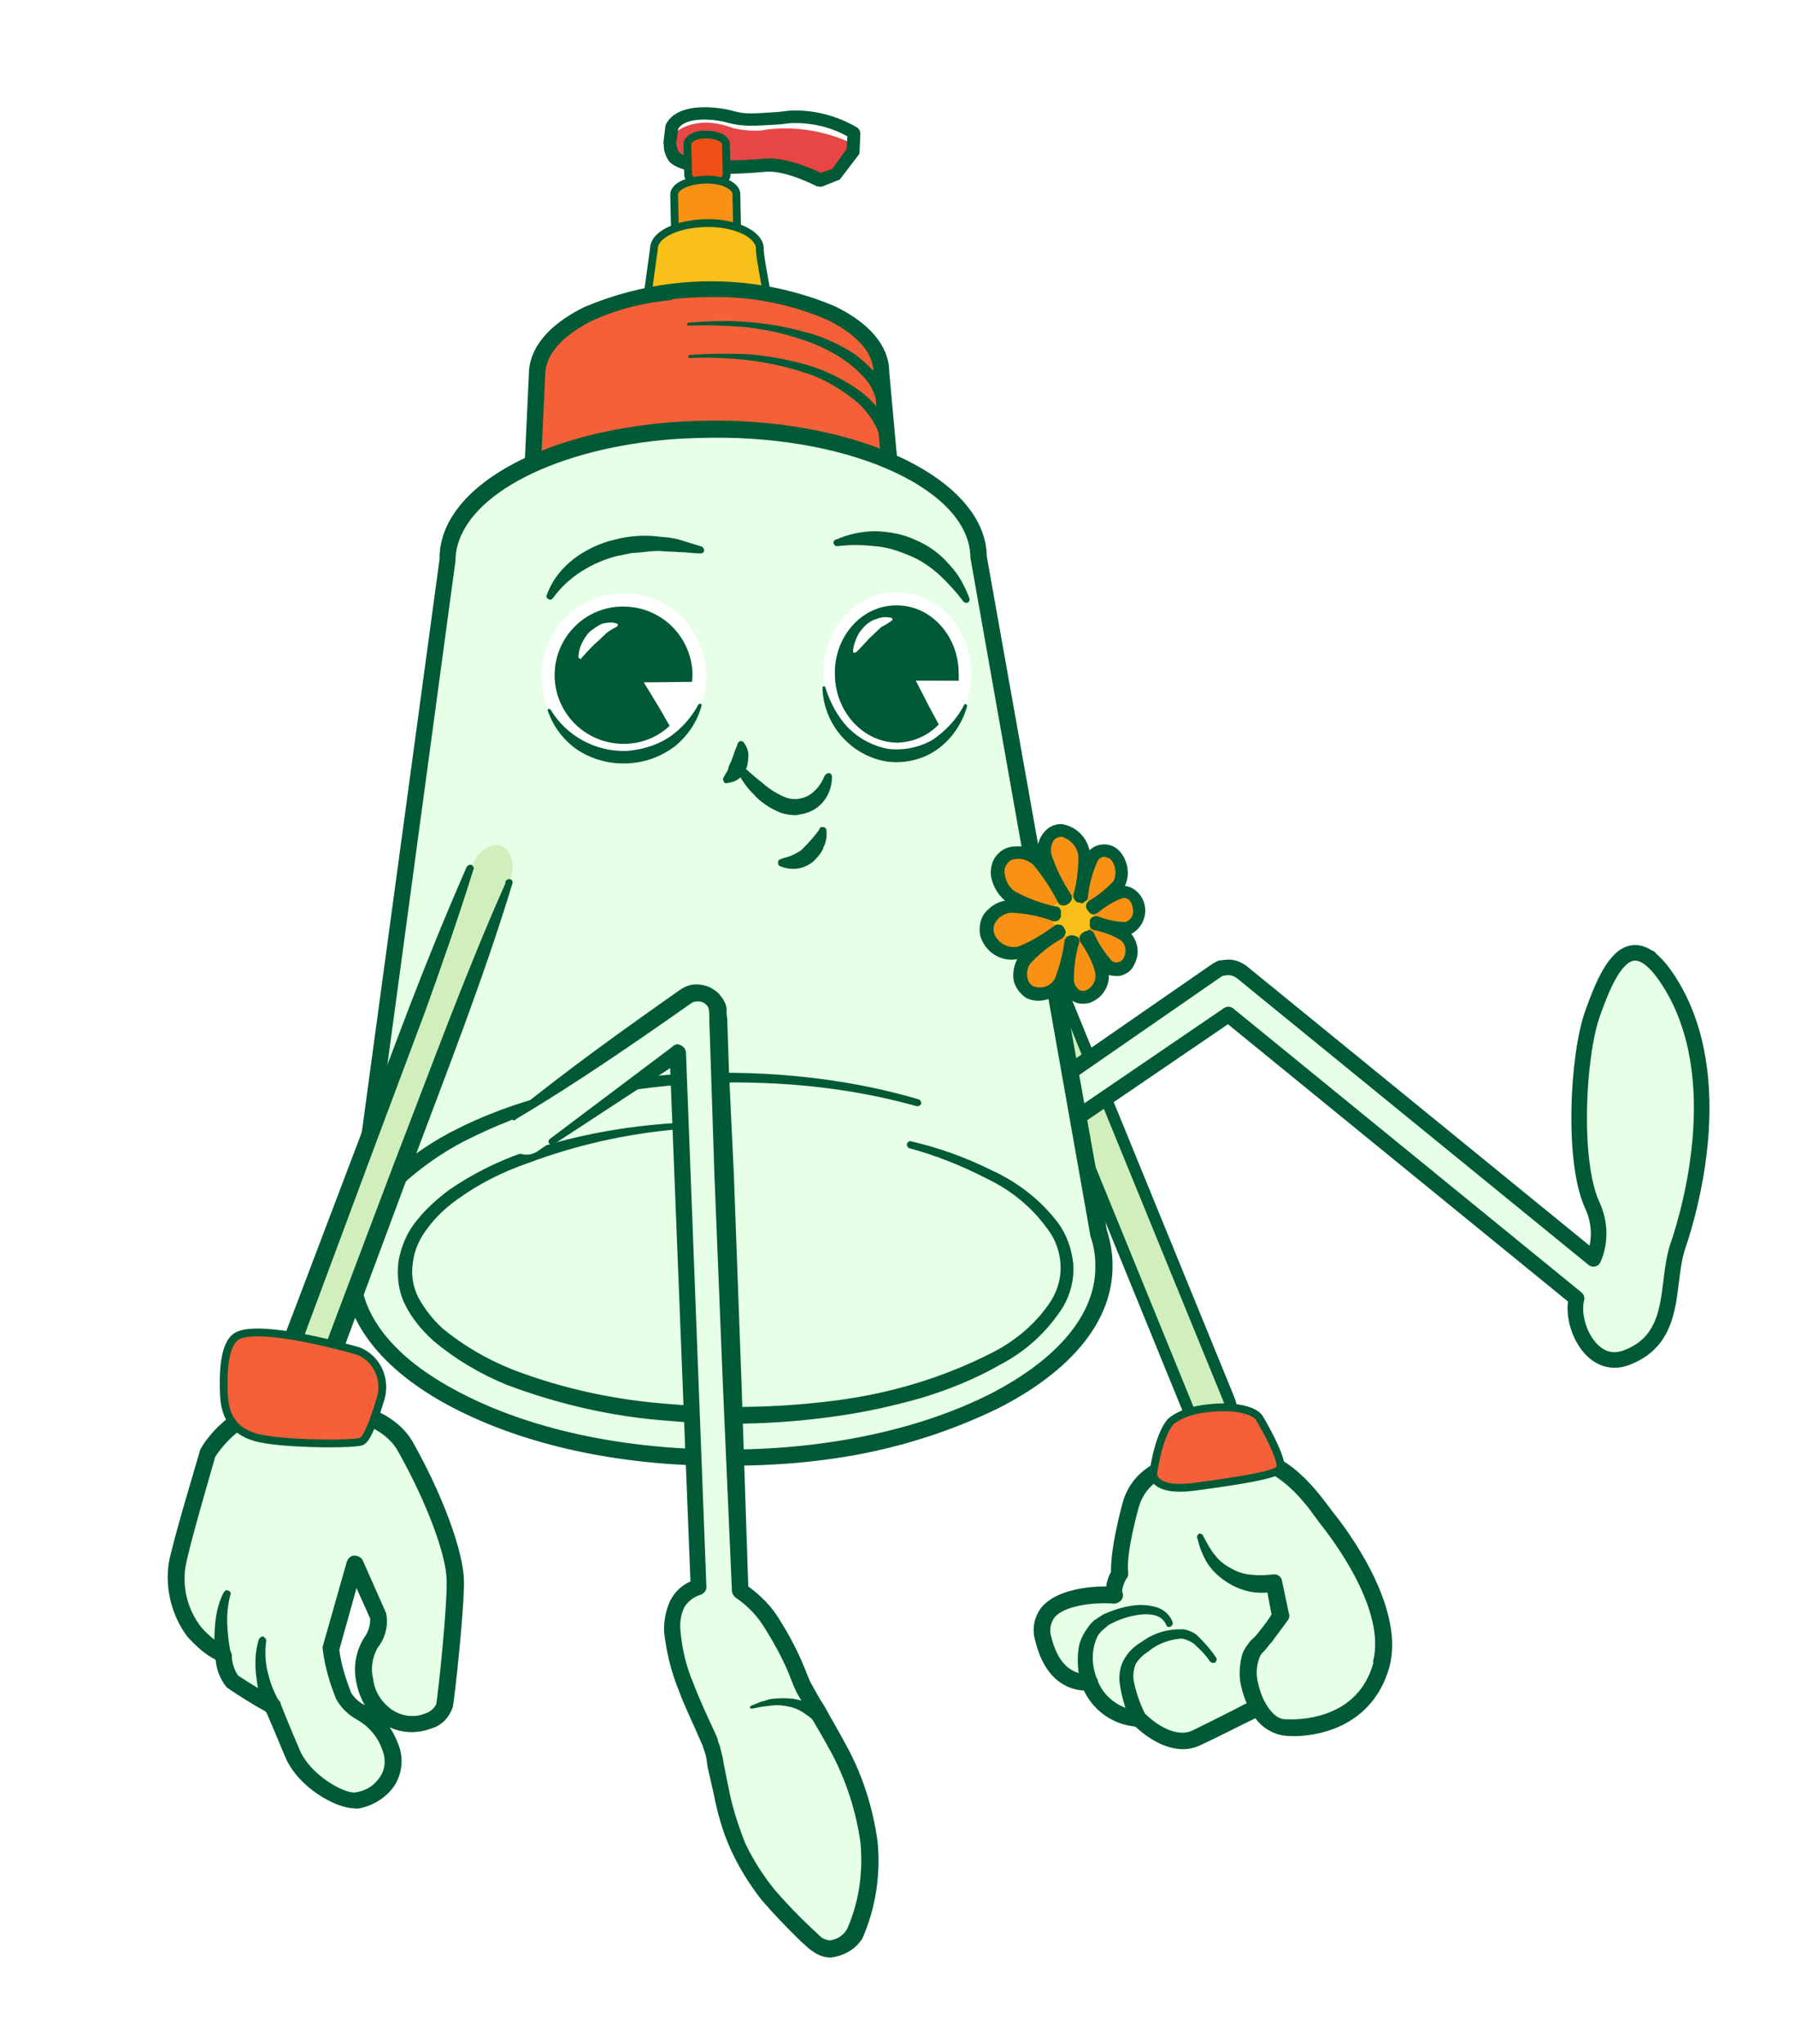 <svg width="461" height="525" viewBox="0 0 461 525" fill="none" xmlns="http://www.w3.org/2000/svg">
<g filter="url(#filter0_f_14_484)">
<path fill-rule="evenodd" clip-rule="evenodd" d="M90.489 409.972L85.674 427.216C86.141 431.144 87.155 434.83 88.72 438.437C89.676 440.029 90.951 441.202 92.579 441.966C93.386 442.428 94.232 443.094 94.868 443.591C92.89 441.355 91.588 438.483 91.019 435.316C90.219 431.809 90.912 427.937 92.81 424.671C93.299 424.056 93.775 423.234 94.089 422.626C94.066 422.436 94.066 422.436 94.044 422.249C94.5 421.255 94.539 420.102 94.597 418.965L90.489 409.972ZM177.395 30.942C181.07 30.509 185.042 31.204 187.079 31.793C190.799 32.677 191.746 32.565 199.112 32.08L201.747 31.77C207.78 31.25 214.06 32.789 219.229 36.162C219.635 36.497 219.893 37.04 219.958 37.59L219.94 42.148C219.795 42.547 219.817 42.736 219.484 43.157L215.025 48.987C214.874 49.196 214.518 49.429 214.16 49.662L210.136 51.076L209.758 51.12C209.379 51.165 209.169 50.998 208.783 50.853C208.783 50.853 201.059 46.84 195.782 47.271C192.769 47.626 189.937 47.768 187.257 47.701L187.324 48.267C187.369 48.644 187.392 48.832 187.245 49.216C187.67 49.548 188.281 49.858 188.728 50.379C189.368 51.053 189.88 52.139 190.013 53.254L190.124 60.648L190.924 60.921C193.716 61.93 195.524 64.361 195.67 67.195C196.07 70.557 196.682 74.101 197.46 77.418C202.891 78.292 208.239 79.94 213.092 82.411C222.172 86.646 227.084 92.71 227.059 98.973L227.84 107.021L228.897 120.755C242.95 126.873 251.85 136.068 251.931 146.301L265.287 220.2C265.299 218.686 265.864 217.107 266.865 215.841C267.86 214.785 269.166 214.2 270.46 214.048C270.712 214.018 270.967 214.003 271.207 214.007C274.901 214.528 277.875 217.205 278.486 220.734C279.377 219.88 280.47 219.385 281.606 219.251C283.341 219.046 285.144 219.679 286.343 221.146C288.546 223.53 288.947 226.907 287.553 229.717C288.734 229.96 289.709 230.227 290.367 230.915C294.165 234.067 293.522 239.83 289.399 242.02C291.187 244.278 291.564 247.451 290.165 250.084C289.389 251.498 287.964 252.432 286.488 252.796C286.209 252.877 285.943 252.924 285.69 252.954C284.901 253.046 284.167 252.926 283.422 252.583C283.59 255.607 281.833 258.458 278.931 259.755C278.591 259.987 278.212 260.032 277.644 260.099C276.524 260.231 275.343 259.986 274.512 259.32L274.302 259.17C276.211 264.058 278.288 268.751 280.19 273.449C282.988 271.414 285.802 269.38 288.601 267.346C295.956 261.923 303.166 256.901 310.544 251.667C311.067 251.224 311.971 250.75 312.69 250.476C313.062 250.368 313.438 250.307 313.817 250.262C316.089 249.994 318.491 250.684 320.17 252.43L319.958 252.263C349.251 275.942 378.373 299.813 407.71 323.869C408.452 320.547 408.219 316.975 406.7 313.745C404.84 309.409 403.885 304.598 403.496 299.707C402.763 290.315 403.15 280.775 404.53 271.518C404.998 268.993 405.472 266.66 406.364 264.469C407.005 261.923 407.919 259.921 408.795 257.731C409.686 255.538 410.752 253.326 412.028 251.281C412.843 250.054 413.684 249.189 414.732 248.317C415.74 247.242 417.188 246.5 418.876 246.301C420.397 246.312 421.774 246.724 423.212 247.51L423.424 247.677C423.618 247.829 424.019 247.972 424.253 248.328C424.888 248.825 425.546 249.514 426.163 249.998C427.733 251.9 429.31 253.992 430.523 256.128C432.723 260.232 434.587 264.744 435.923 269.525C437.965 278.762 438.721 288.358 437.569 297.781C436.59 307.183 434.432 316.357 431.488 325.241C430.289 329.556 430.086 334.311 429.121 338.98C428.653 341.505 427.8 343.884 426.735 346.096C425.291 348.353 423.62 350.444 421.322 351.846C420.253 352.545 419.178 353.054 417.896 353.572C416.631 354.103 415.344 354.446 413.845 354.623C410.976 354.579 408.33 353.186 406.352 350.948C404.609 349.067 403.375 346.761 402.707 344.369C401.888 342.187 401.81 339.92 402.095 337.608L314.557 266.184C304.677 272.843 295.002 279.478 285.101 285.965C286.988 290.665 289.087 295.546 290.99 300.244L305.748 336.259L313.224 354.334L315.09 358.861L315.925 361.041C316.202 361.757 316.67 362.466 316.971 363.386L316.992 363.56C319.656 363.629 322.279 364.832 324.045 366.903C328.582 374.525 329.579 378.198 329.614 380.106C333.807 383.211 337.271 386.786 340.061 391.012L340.996 392.417C344.104 396.224 359.418 416.036 355.519 431.293C352.673 442.619 343.562 447.675 334.537 448.738C332.659 448.959 330.759 448.991 328.839 448.852C325.947 448.619 323.084 446.87 321.613 444.191C318.917 445.464 312.816 448.651 307.239 451.396C306.165 451.92 305.081 452.222 304.008 452.349C298.028 453.053 292.309 448.28 290.682 446.703C285.068 446.041 280.066 442.457 277.754 437.409C274.878 437.174 268.056 435.908 265.222 424.851C264.512 422.099 265.085 418.99 266.908 416.688C269.527 413.545 274.405 412.317 278.507 411.834C280.432 411.608 282.168 411.546 283.446 411.524C283.667 410.158 284.081 408.788 284.879 407.564C284.655 405.679 284.858 400.923 287.769 390.147C288.657 386.442 290.768 383.343 293.756 381.286C294.057 378.972 295.28 371.628 298.255 367.854C299.304 366.981 300.524 366.072 301.978 365.519L301.444 364.259L299.578 359.732L292.292 341.634L282.078 316.667L282.644 319.817C283.735 322.539 284.302 325.691 284.28 328.736C284.381 342.376 274.076 355.153 255.219 364.766C240.774 371.788 225.134 376.29 209.15 378.172C208.599 378.237 208.047 378.302 207.491 378.351C201.669 379.037 195.828 379.549 189.726 379.504L190.673 411.441C193.983 413.712 196.828 416.786 198.939 420.136C201.26 423.656 203.225 427.406 204.851 431.387C205.641 433.19 206.248 435.206 207.208 436.812C208.164 438.404 209.15 440.374 210.129 442.156C210.83 443.204 211.539 444.458 212.262 445.696L212.285 445.885C213.672 447.998 214.906 450.306 216.164 452.818C220.074 460.132 222.551 468.186 223.741 476.584C224.742 485.004 223.463 493.503 220.005 501.3L219.877 501.699C218.245 503.978 215.552 505.426 212.538 505.781C211.017 505.768 209.431 505.206 208.159 504.21C207.563 503.896 207.119 503.391 206.696 503.059L205.209 501.722C201.751 498.338 198.307 494.935 195.183 491.13C192.06 487.34 189.286 483.112 187.192 478.42C185.328 473.908 183.992 469.128 183.05 464.3L181.45 457.288C181.317 456.173 180.97 454.876 180.838 453.761C180.582 453.218 180.515 452.652 180.282 452.314C180.215 451.748 179.96 451.204 179.702 450.661C177.86 446.338 175.617 441.855 173.924 437.308C172.037 432.608 170.701 427.827 170.292 422.763C170.169 420.117 170.616 417.404 171.657 415.003C172.913 412.769 174.803 411.034 176.992 410.217L175.626 379.46C153.603 378.453 133.201 373.448 117.221 365.662C103.629 358.724 94.441 350.328 90.286 340.958L87.878 347.883L91.6 348.768L92.001 348.911C97.419 351.3 100.22 357.229 98.418 362.937C98.068 364.7 97.655 366.071 97.219 367.253C100.289 368.978 103.051 371.503 104.756 374.522C112.5 388.407 117.589 402.415 117.675 409.605C117.778 416.809 115.421 438.702 114.868 441.984C113.998 444.365 112.131 446.29 109.768 447.142C108.731 447.567 107.658 447.836 106.569 447.964C103.446 448.332 100.216 447.533 97.585 445.741L96.989 445.429C98.71 447.121 99.923 449.257 100.764 451.611C102.323 455.044 101.843 459.081 99.73 462.166C97.611 465.075 94.419 467.156 90.854 467.576L89.922 467.686C85.177 467.863 75.752 462.346 72.564 454.757C70.184 449.143 68.297 444.444 67.553 443.017C64.098 441.147 60.794 439.066 57.676 436.773C55.916 434.893 54.864 432.374 54.743 429.728C52.096 428.335 49.551 426.166 47.551 423.741C43.508 418.53 41.929 411.708 42.862 405.146C43.76 399.912 50.419 377.32 50.687 376.349C50.838 376.14 50.838 376.14 50.815 375.951C52.593 373.273 54.605 370.949 56.851 368.98C55.632 366.655 54.94 364.076 54.82 361.445C54.471 352.185 55.917 346.711 59.517 344.964C60.35 344.578 61.424 344.308 62.686 344.16C65.589 343.818 69.474 344.062 73.384 344.653L77.017 335.114L90.797 298.797L92.565 294.414L112.432 147.358C112.352 137.125 120.611 127.996 134.32 121.651L135.345 99.707C135.332 93.273 140.145 87.195 149.156 82.916C153.832 80.661 158.778 78.931 163.799 77.974L165.234 67.562C165.301 64.894 167.313 62.57 170.746 61.035L170.637 53.641C170.603 51.749 171.947 50.269 174.304 49.227C174.282 49.038 174.259 48.85 174.237 48.661L174.188 46.771C173.003 46.353 171.966 45.711 171.092 44.683C170.011 43.663 169.448 42.025 169.444 40.512C169.399 40.135 169.522 39.547 169.665 39.148L169.834 35.719C170.002 35.508 169.979 35.32 170.145 35.109C171.477 32.452 174.334 31.303 177.395 30.942Z" fill="white" stroke="white" stroke-width="12" stroke-miterlimit="10" stroke-linejoin="round"/>
</g>
<path fill-rule="evenodd" clip-rule="evenodd" d="M90.489 406.235L85.674 423.479C86.141 427.407 87.155 431.093 88.72 434.7C89.676 436.292 90.951 437.465 92.579 438.229C93.386 438.691 94.232 439.357 94.868 439.854C92.89 437.618 91.588 434.746 91.019 431.579C90.219 428.072 90.912 424.2 92.81 420.934C93.299 420.319 93.775 419.497 94.089 418.889C94.066 418.699 94.066 418.699 94.044 418.512C94.5 417.517 94.539 416.365 94.597 415.228L90.489 406.235ZM177.395 27.205C181.07 26.772 185.042 27.467 187.079 28.056C190.799 28.94 191.746 28.828 199.112 28.343L201.747 28.033C207.78 27.513 214.06 29.052 219.229 32.425C219.635 32.76 219.893 33.303 219.958 33.853L219.94 38.411C219.795 38.81 219.817 38.998 219.484 39.42L215.025 45.25C214.874 45.459 214.518 45.692 214.16 45.925L210.136 47.339L209.758 47.383C209.379 47.428 209.169 47.261 208.783 47.116C208.783 47.116 201.059 43.103 195.782 43.533C192.769 43.888 189.937 44.031 187.257 43.964L187.324 44.53C187.369 44.907 187.392 45.095 187.245 45.479C187.67 45.811 188.281 46.121 188.728 46.642C189.368 47.316 189.88 48.402 190.013 49.517L190.124 56.911L190.924 57.184C193.716 58.193 195.524 60.624 195.67 63.458C196.07 66.82 196.682 70.364 197.46 73.681C202.891 74.555 208.239 76.203 213.092 78.674C222.172 82.909 227.084 88.973 227.059 95.236L227.84 103.284L228.897 117.018C242.95 123.136 251.85 132.331 251.931 142.564L265.287 216.463C265.299 214.949 265.864 213.37 266.865 212.104C267.86 211.048 269.166 210.463 270.46 210.311C270.712 210.281 270.967 210.266 271.207 210.27C274.901 210.791 277.875 213.468 278.486 216.997C279.377 216.143 280.47 215.648 281.606 215.514C283.341 215.309 285.144 215.942 286.343 217.409C288.546 219.793 288.947 223.17 287.553 225.98C288.734 226.223 289.709 226.49 290.367 227.178C294.165 230.33 293.522 236.093 289.399 238.283C291.187 240.541 291.564 243.714 290.165 246.347C289.389 247.761 287.964 248.695 286.488 249.059C286.209 249.14 285.943 249.187 285.69 249.216C284.902 249.309 284.167 249.189 283.422 248.846C283.59 251.87 281.833 254.721 278.931 256.018C278.591 256.25 278.212 256.295 277.644 256.362C276.524 256.493 275.343 256.249 274.512 255.583L274.302 255.432C276.211 260.321 278.288 265.014 280.19 269.711C282.988 267.677 285.802 265.643 288.601 263.609C295.956 258.186 303.166 253.164 310.544 247.93C311.067 247.487 311.971 247.013 312.69 246.738C313.062 246.631 313.438 246.57 313.817 246.525C316.089 246.257 318.491 246.947 320.17 248.693L319.958 248.526C349.251 272.205 378.373 296.076 407.71 320.132C408.452 316.81 408.219 313.238 406.7 310.008C404.84 305.672 403.885 300.861 403.496 295.97C402.763 286.578 403.15 277.038 404.53 267.781C404.998 265.256 405.472 262.923 406.364 260.732C407.005 258.186 407.919 256.183 408.795 253.994C409.686 251.8 410.752 249.589 412.028 247.544C412.843 246.317 413.684 245.452 414.732 244.58C415.74 243.505 417.188 242.763 418.876 242.564C420.397 242.575 421.774 242.987 423.212 243.773L423.424 243.94C423.618 244.092 424.019 244.235 424.253 244.591C424.888 245.088 425.546 245.777 426.163 246.261C427.733 248.162 429.31 250.255 430.523 252.391C432.723 256.495 434.587 261.007 435.923 265.788C437.965 275.025 438.721 284.621 437.569 294.044C436.59 303.446 434.432 312.62 431.488 321.504C430.289 325.819 430.086 330.574 429.121 335.243C428.653 337.768 427.8 340.147 426.735 342.359C425.291 344.616 423.62 346.707 421.322 348.108C420.254 348.808 419.178 349.317 417.896 349.835C416.631 350.366 415.344 350.709 413.845 350.886C410.976 350.842 408.33 349.449 406.352 347.211C404.609 345.33 403.375 343.024 402.707 340.632C401.888 338.45 401.81 336.183 402.095 333.871L314.557 262.447C304.677 269.106 295.002 275.741 285.101 282.228C286.988 286.928 289.087 291.809 290.99 296.507L305.748 332.522L313.224 350.597L315.09 355.124L315.925 357.304C316.202 358.02 316.67 358.729 316.971 359.649L316.992 359.823C319.656 359.892 322.279 361.095 324.045 363.166C328.582 370.787 329.579 374.461 329.614 376.369C333.807 379.474 337.271 383.049 340.061 387.275L340.996 388.68C344.104 392.487 359.418 412.299 355.519 427.556C352.673 438.882 343.562 443.938 334.537 445.001C332.659 445.222 330.759 445.254 328.839 445.115C325.947 444.882 323.084 443.133 321.613 440.454C318.917 441.727 312.816 444.914 307.239 447.659C306.165 448.183 305.081 448.485 304.008 448.611C298.028 449.316 292.309 444.543 290.682 442.966C285.068 442.304 280.066 438.72 277.754 433.672C274.878 433.437 268.056 432.17 265.222 421.114C264.512 418.362 265.085 415.253 266.908 412.951C269.527 409.808 274.405 408.58 278.507 408.097C280.432 407.87 282.168 407.809 283.446 407.786C283.667 406.421 284.081 405.051 284.879 403.827C284.655 401.941 284.858 397.186 287.769 386.41C288.657 382.705 290.768 379.606 293.756 377.549C294.057 375.235 295.28 367.891 298.255 364.116C299.304 363.244 300.524 362.335 301.978 361.782L301.444 360.522L299.578 355.995L292.292 337.897L282.078 312.93L282.644 316.08C283.735 318.802 284.302 321.954 284.28 324.999C284.381 338.639 274.076 351.416 255.219 361.029C240.774 368.051 225.134 372.553 209.15 374.435C208.599 374.5 208.047 374.565 207.492 374.614C201.669 375.299 195.828 375.812 189.726 375.767L190.673 407.704C193.983 409.974 196.828 413.049 198.939 416.399C201.26 419.919 203.225 423.668 204.851 427.65C205.641 429.453 206.248 431.469 207.208 433.075C208.164 434.667 209.15 436.637 210.129 438.419C210.83 439.467 211.539 440.721 212.262 441.958L212.285 442.148C213.672 444.261 214.906 446.569 216.164 449.081C220.074 456.395 222.551 464.449 223.741 472.847C224.742 481.267 223.463 489.765 220.005 497.563L219.877 497.962C218.245 500.241 215.552 501.689 212.538 502.043C211.017 502.031 209.431 501.469 208.159 500.473C207.563 500.159 207.119 499.654 206.696 499.322L205.209 497.985C201.751 494.601 198.307 491.198 195.183 487.393C192.06 483.603 189.286 479.375 187.192 474.683C185.328 470.171 183.992 465.391 183.05 460.563L181.45 453.551C181.317 452.436 180.97 451.139 180.838 450.024C180.582 449.48 180.515 448.915 180.282 448.577C180.215 448.011 179.96 447.467 179.702 446.924C177.86 442.601 175.617 438.118 173.924 433.571C172.037 428.871 170.701 424.09 170.292 419.026C170.169 416.38 170.616 413.667 171.657 411.266C172.913 409.032 174.803 407.296 176.992 406.48L175.626 375.723C153.603 374.716 133.201 369.711 117.221 361.924C103.629 354.987 94.441 346.591 90.286 337.221L87.878 344.146L91.6 345.031L92.001 345.173C97.419 347.563 100.22 353.492 98.418 359.2C98.068 360.963 97.655 362.334 97.219 363.516C100.289 365.241 103.052 367.766 104.756 370.785C112.5 384.67 117.589 398.678 117.675 405.868C117.778 413.071 115.421 434.965 114.868 438.247C113.998 440.628 112.131 442.553 109.768 443.405C108.732 443.83 107.658 444.099 106.57 444.227C103.446 444.595 100.216 443.796 97.586 442.004L96.989 441.692C98.71 443.384 99.923 445.52 100.764 447.874C102.323 451.307 101.843 455.344 99.73 458.429C97.611 461.338 94.419 463.419 90.854 463.839L89.922 463.949C85.177 464.125 75.752 458.609 72.564 451.02C70.184 445.406 68.297 440.706 67.553 439.279C64.098 437.41 60.794 435.329 57.676 433.036C55.916 431.156 54.864 428.637 54.743 425.991C52.096 424.598 49.551 422.429 47.551 420.004C43.508 414.793 41.93 407.97 42.862 401.409C43.76 396.175 50.419 373.583 50.687 372.612C50.838 372.403 50.838 372.403 50.815 372.213C52.593 369.536 54.605 367.212 56.851 365.243C55.632 362.918 54.94 360.339 54.82 357.708C54.471 348.447 55.917 342.973 59.517 341.227C60.35 340.841 61.424 340.571 62.686 340.423C65.589 340.081 69.474 340.325 73.384 340.916L77.017 331.377L90.797 295.06L92.565 290.677L112.432 143.621C112.352 133.387 120.611 124.259 134.32 117.914L135.345 95.97C135.332 89.536 140.145 83.458 149.156 79.179C153.832 76.924 158.778 75.194 163.799 74.237L165.234 63.825C165.301 61.157 167.313 58.833 170.746 57.298L170.637 49.904C170.603 48.012 171.947 46.532 174.304 45.489C174.282 45.301 174.259 45.112 174.237 44.924L174.188 43.034C173.003 42.616 171.966 41.974 171.092 40.946C170.011 39.926 169.448 38.288 169.444 36.775C169.399 36.398 169.522 35.81 169.665 35.411L169.834 31.982C170.002 31.771 169.979 31.583 170.145 31.372C171.477 28.714 174.334 27.566 177.395 27.205Z" fill="white" stroke="white" stroke-width="12" stroke-miterlimit="10" stroke-linejoin="round"/>
<path fill-rule="evenodd" clip-rule="evenodd" d="M423.692 244.11C424.292 244.039 424.925 244.251 425.23 244.805C425.699 245.514 425.644 246.667 424.929 247.118L424.589 247.349C424.232 247.582 423.898 248.004 423.565 248.425C423.079 249.056 422.766 249.65 422.455 250.261C421.663 251.676 421.078 253.083 420.665 254.454C419.667 257.231 419.074 260.327 418.667 263.227C418.052 269.368 418.044 275.629 418.588 281.826C419.295 294.247 420.762 306.595 422.251 319.131C422.295 319.508 422.128 319.719 421.982 320.102C420.528 323.889 418.693 327.705 417.449 331.643C416.015 335.603 415.361 339.662 415.472 343.823C415.516 344.2 415.349 344.411 415.16 344.433C414.971 344.455 414.759 344.289 414.547 344.123C413.635 339.674 413.692 335.303 414.891 330.988C415.217 328.879 415.73 326.732 416.416 324.565C417.089 322.685 417.937 320.801 418.799 318.9C417.357 306.756 415.91 294.438 415.173 282.036C414.607 275.652 414.608 269.2 415.185 262.872C415.588 259.798 416.329 256.477 417.323 253.525C417.885 251.929 418.465 250.348 419.241 248.934C419.53 248.136 420.011 247.33 420.512 246.698C421.164 245.857 421.833 245.029 422.719 244.543C422.977 244.289 423.329 244.152 423.692 244.11Z" fill="#335A3A"/>
<path fill-rule="evenodd" clip-rule="evenodd" d="M179.631 31.605C180.262 31.531 180.912 31.486 181.6 31.485C183.901 31.596 186.231 32.087 188.431 32.959C190.989 33.486 193.499 33.732 196.086 33.428C196.465 33.383 196.842 33.323 197.233 33.245C204.365 32.405 211.757 33.622 218.402 36.631L219.237 38.81L214.59 44.678L210.588 46.28C210.588 46.28 202.456 41.933 196.801 42.407C190.934 42.716 176.42 44.042 173.084 40.07C172.422 39.208 172.098 38.099 172.155 36.962C172.11 36.584 172.088 36.396 172.232 35.997C172.791 33.828 175.781 32.059 179.631 31.605Z" fill="#E74645"/>
<path fill-rule="evenodd" clip-rule="evenodd" d="M178.865 30.819C176.782 31.064 174.974 31.739 174.163 33.125L173.776 36.197C173.798 36.385 173.798 36.385 173.631 36.596C173.631 36.596 173.653 36.785 173.676 36.973C173.765 37.727 174.042 38.443 174.299 38.986C175.173 40.015 179.24 42.196 196.6 40.726C201.688 40.318 208.522 43.305 210.744 44.366L213.691 43.445L217.444 38.272L217.633 35.017C213.145 32.518 208.07 31.411 202.944 31.632L200.309 31.942C192.943 32.427 190.854 32.482 187.133 31.598C185.073 30.964 181.705 30.485 178.865 30.819ZM178.523 27.673C182.278 27.231 186.266 27.941 188.086 28.443C191.446 29.386 192.755 29.232 200.12 28.731L202.755 28.421C208.811 28.09 214.9 29.651 220.236 32.815C220.659 33.147 220.9 33.692 220.965 34.242L220.757 38.822C220.802 39.199 220.657 39.599 220.49 39.809L215.88 45.848C215.713 46.059 215.546 46.269 215.167 46.314L211.166 47.916L210.787 47.96C210.408 48.005 210.212 47.837 209.834 47.882C209.834 47.882 201.898 43.702 196.81 44.11C182.864 45.369 174.753 44.429 171.93 41.543C171.016 40.313 170.476 38.863 170.473 37.35C170.405 36.785 170.338 36.219 170.485 35.836L170.863 32.557C170.841 32.369 171.008 32.158 170.987 31.985C172.387 29.224 175.367 28.045 178.523 27.673Z" fill="#005A35"/>
<path fill-rule="evenodd" clip-rule="evenodd" d="M180.162 34.602C180.541 34.557 180.955 34.54 181.388 34.553C184.255 34.582 186.463 35.66 186.445 36.984L186.62 44.928C186.595 46.062 185.039 47.105 182.94 47.352C182.562 47.397 182.179 47.41 181.761 47.396C178.908 47.349 176.875 46.266 176.721 44.962L176.552 37.209L176.529 37.02C176.57 35.885 177.984 34.858 180.162 34.602Z" fill="#F05016" stroke="#005A35" stroke-width="2" stroke-miterlimit="10" stroke-linejoin="round"/>
<path fill-rule="evenodd" clip-rule="evenodd" d="M60.004 367.841C61.446 368.802 62.883 369.589 64.472 370.167C64.472 370.167 64.17 370.186 63.649 370.247C61.598 370.489 56.277 371.354 54.446 373.991C55.868 371.546 57.713 369.433 60.004 367.841Z" fill="#335A3A"/>
<path fill-rule="evenodd" clip-rule="evenodd" d="M315.905 374.101C329.616 372.487 338.317 387.01 340.539 389.823C343.194 392.919 358.485 412.544 354.881 427.193C351.848 438.972 342.468 442.704 334.91 443.594C333.064 443.811 331.325 443.856 329.816 443.811C326.879 443.201 324.356 441.22 323.093 438.533C323.093 438.533 314.634 442.747 307.435 446.254C306.527 446.696 305.629 446.945 304.714 447.053C298.387 447.797 292.377 441.384 292.377 441.384C286.632 441.105 281.799 437.325 279.655 432.066C279.655 432.066 279.594 432.089 279.499 432.1C278.316 432.239 270.826 432.627 267.855 420.95C265.844 413.047 273.474 410.604 279.533 409.891C283.225 409.456 286.322 409.665 286.322 409.665C285.91 407.818 286.446 405.859 287.601 404.401C287.601 404.401 286.582 400.539 290.302 387.007C292.502 378.449 300.114 375.992 305.51 375.357C308.745 374.976 311.195 375.261 311.195 375.261C312.819 374.656 314.39 374.279 315.905 374.101Z" fill="#E6FFE6"/>
<path fill-rule="evenodd" clip-rule="evenodd" d="M253.768 219.365C256.34 219.063 259.339 221.545 260.807 225.291L315.594 359.37C317.248 363.731 316.427 368.001 313.692 369.087C313.402 369.201 313.09 369.27 312.774 369.307C310.218 369.608 307.27 367.279 305.805 363.565L250.994 229.281C249.362 225.109 250.185 220.854 252.897 219.579C253.172 219.467 253.468 219.401 253.768 219.365Z" fill="#D0EFBD" stroke="#005A35" stroke-width="3" stroke-miterlimit="10" stroke-linejoin="round"/>
<path fill-rule="evenodd" clip-rule="evenodd" d="M305.452 377.035C300.529 377.615 293.818 379.838 291.867 387.395C288.436 400.129 289.243 403.825 289.243 403.825C289.31 404.39 289.202 404.961 288.845 405.194C288.534 405.804 287.446 407.827 287.775 409.111C288.031 409.654 287.909 410.242 287.591 410.662C287.255 411.068 286.71 411.323 286.141 411.39C284.747 411.235 282.264 411.209 279.613 411.521C276.047 411.941 272.217 412.965 270.395 415.139C269.265 416.801 268.919 418.737 269.52 420.562C272.065 431.079 278.617 430.483 279.391 430.392C279.422 430.388 279.438 430.386 279.454 430.384C280.195 430.297 281.02 430.773 281.299 431.505C282.996 436.227 287.384 439.502 292.388 439.869C292.766 439.824 293.167 439.968 293.573 440.287C293.594 440.46 299.114 446.118 304.478 445.486C305.22 445.399 305.962 445.184 306.686 444.812C313.887 441.32 322.322 436.903 322.322 436.903C322.445 436.856 322.585 436.824 322.711 436.809C323.374 436.731 324.113 437.026 324.501 437.602C325.458 439.194 327.313 442.018 329.991 442.069C331.102 442.129 332.882 442.159 334.98 441.912C341.245 441.174 350.382 438.092 353.315 426.819L353.126 426.841C356.65 413.141 342.25 394.542 339.338 390.903C339.104 390.548 338.66 390.043 338.191 389.333C335.165 385.134 327.292 374.48 316.12 375.795C314.732 375.959 313.271 376.322 311.771 376.896L311.014 376.986C310.8 376.931 308.45 376.682 305.452 377.035ZM315.877 372.399C328.847 370.872 337.398 382.657 341.028 387.486L341.94 388.701C345.048 392.509 360.172 412.345 356.461 427.58C353.45 439.132 344.528 444.165 335.502 445.227C333.625 445.448 331.725 445.481 329.991 445.303C326.888 444.903 324.214 443.131 322.579 440.68C319.88 441.937 313.779 445.124 308.368 447.657C307.221 448.238 306.092 448.562 304.971 448.694C298.976 449.4 293.438 444.54 291.795 442.965C286.03 442.513 281.044 438.926 278.697 433.707C275.843 433.661 269.019 432.377 266.375 421.299C265.475 418.569 266.065 415.457 267.872 413.158C270.491 410.014 275.423 408.701 279.572 408.212C281.529 407.982 283.317 407.947 284.599 407.971C284.612 406.457 285.196 405.05 285.821 403.845C285.811 402.142 285.823 397.394 288.713 386.429C290.996 377.638 298.938 374.457 305.486 373.686C307.522 373.446 309.441 373.443 310.991 373.563C312.681 372.966 314.315 372.583 315.877 372.399Z" fill="#005A35" stroke="#005A35" stroke-miterlimit="10" stroke-linejoin="round"/>
<path fill-rule="evenodd" clip-rule="evenodd" d="M309.623 361.777C309.86 361.75 310.097 361.722 310.349 361.692C317.481 360.852 322.238 362.379 323.391 364.139C324.582 366.086 330.128 375.867 328.596 377.385C327.236 378.867 318.824 380.24 307.391 381.777C306.967 381.843 306.557 381.891 306.178 381.935C295.985 383.135 296.159 378.543 296.159 378.543C296.159 378.543 297.333 369.293 300.493 365.321C300.493 365.321 302.996 362.558 309.623 361.777Z" fill="#F56038" stroke="#005A35" stroke-width="2" stroke-miterlimit="10" stroke-linejoin="round"/>
<path fill-rule="evenodd" clip-rule="evenodd" d="M308.138 394.385C308.312 394.364 308.523 394.531 308.546 394.719C309.037 395.617 309.525 396.499 310.016 397.397C310.482 398.091 310.957 398.991 311.615 399.678C312.761 401.248 314.226 402.398 316.046 403.314C317.68 404.269 319.473 404.822 321.394 404.963C323.127 405.141 325.027 405.108 326.905 404.887L327.094 404.865C327.836 404.778 328.66 405.254 328.77 406.181L330.528 414.512C330.762 414.867 330.617 415.266 330.473 415.666C329.006 417.734 327.669 419.405 326.37 421.262C325.528 422.126 324.881 423.142 324.024 424.007C323.516 424.449 323.036 425.254 322.769 426.242C322.227 428.01 322.071 429.924 322.504 431.96C322.916 433.807 323.523 435.822 324.503 437.602C325.148 438.864 324.187 439.933 323.162 440.054C322.594 440.121 322.008 439.903 321.659 439.259C320.446 437.124 319.591 434.772 319.112 432.359C318.634 429.946 318.89 427.256 319.572 424.914C319.99 423.718 320.826 422.679 321.661 421.625C322.525 420.95 323.194 420.122 323.847 419.281C325.015 417.805 326.184 416.33 327.085 414.758L325.909 408.493C324.25 408.672 322.564 408.616 320.826 408.263C318.669 407.752 316.659 406.858 314.792 405.549C312.926 404.255 311.401 402.73 310.226 400.782C309.246 399.001 308.45 397.008 308.016 394.973C307.804 394.806 307.971 394.596 308.138 394.385Z" fill="#005A35" stroke="#005A35" stroke-miterlimit="10" stroke-linejoin="round"/>
<path fill-rule="evenodd" clip-rule="evenodd" d="M301.136 419.086C302.036 418.981 302.929 418.955 303.812 418.979C304.781 419.056 305.779 419.512 306.603 419.988C307.239 420.487 307.879 421.16 308.536 421.847C309.834 423.208 310.958 424.589 311.894 426.008C312.088 426.16 311.937 426.369 311.77 426.58C311.581 426.602 311.391 426.624 311.18 426.458C310.245 425.055 309.159 423.861 307.866 422.675C306.781 421.48 305.345 420.71 303.59 420.343C303.272 420.364 302.955 420.386 302.639 420.423C299.736 420.765 296.829 421.887 294.49 423.883C293.246 424.587 292.055 425.874 291.257 427.099C290.656 428.508 290.454 430.045 290.632 431.537C291.198 434.688 292.357 437.977 293.831 440.83C293.839 440.892 293.874 440.92 293.89 440.918C293.953 440.911 294.021 440.807 294.021 440.807C294.509 442.088 293.586 443.073 292.608 443.188C291.913 443.27 291.2 442.923 290.923 441.937C289.388 438.708 288.412 435.207 287.99 431.657C287.935 429.577 288.265 427.642 289.413 425.994C290.356 424.37 291.91 423.04 293.511 422.103C295.757 420.405 298.407 419.408 301.136 419.086Z" fill="#005A35" stroke="#005A35" stroke-miterlimit="10" stroke-linejoin="round"/>
<path fill-rule="evenodd" clip-rule="evenodd" d="M291.352 412.831C291.763 412.783 292.175 412.75 292.587 412.717C294.298 412.707 295.857 412.906 297.446 413.483C298.843 414.068 300.136 415.254 300.714 416.89C300.737 417.078 300.568 417.274 300.378 417.296C300.323 417.366 300.277 417.387 300.23 417.393C300.104 417.408 299.994 417.293 299.979 417.168C299.444 415.893 298.38 414.887 296.988 414.477C295.611 414.066 294.279 414.031 292.764 414.21C289.956 414.54 287.198 415.438 284.524 416.9C283.999 417.328 283.476 417.772 282.952 418.216C282.445 418.658 282.111 419.08 281.608 419.696C280.985 420.917 280.565 422.097 280.343 423.461C279.896 426.158 280.23 428.97 281.299 431.505C281.488 431.482 281.509 431.655 281.319 431.677C281.598 432.409 281.142 433.419 280.234 433.717C280.125 433.745 280.032 433.772 279.938 433.784C279.243 433.865 278.454 433.416 278.199 432.618C277.254 429.512 277.042 426.112 277.597 422.829C277.987 421.27 278.757 419.666 279.743 418.403C280.223 417.598 280.898 416.945 281.421 416.501C282.133 416.035 282.83 415.57 283.545 415.12C286.067 413.995 288.623 413.152 291.352 412.831Z" fill="#005A35" stroke="#005A35" stroke-miterlimit="10" stroke-linejoin="round"/>
<path fill-rule="evenodd" clip-rule="evenodd" d="M315.001 248.493C316.689 248.295 318.3 249.061 319.591 250.231L409.228 323.324C411.17 318.922 410.947 313.819 408.915 309.503C403.783 298.351 405.142 271.271 408.985 260.384C411.584 253.038 414.825 245.297 419.432 244.755C421.657 244.493 424.209 245.913 427.178 249.896C444.697 274.006 434.185 310.51 430.929 320.005C427.671 329.484 431.071 343.691 417.76 348.683C416.995 348.98 416.249 349.163 415.539 349.247C407.776 350.161 403.328 339.247 404.902 333.503L315.476 260.576L268.069 292.901C267.319 293.452 266.477 293.774 265.625 293.874C263.731 294.097 261.792 293.258 260.693 291.683C259.072 289.214 259.626 285.931 262.084 284.128L312.243 249.391L312.6 249.158C312.956 248.925 313.145 248.903 313.486 248.672L315.001 248.493Z" fill="#E6FFE6" stroke="#005A35" stroke-width="4" stroke-miterlimit="10" stroke-linejoin="round"/>
<path fill-rule="evenodd" clip-rule="evenodd" d="M179.547 46.254C180.099 46.189 180.655 46.156 181.244 46.134C185.613 46.002 189.256 47.851 189.122 49.954L189.411 63.571L189.456 63.948C189.499 65.791 186.678 67.365 183.001 67.798C182.528 67.854 182.037 67.896 181.542 67.906C176.963 67.872 173.51 66.016 173.455 63.936L173.142 50.114C173.068 48.148 175.823 46.693 179.547 46.254Z" fill="#F89114" stroke="#005A35" stroke-width="2" stroke-miterlimit="10" stroke-linejoin="round"/>
<path fill-rule="evenodd" clip-rule="evenodd" d="M178.451 57.503C179.413 57.389 180.413 57.319 181.418 57.297C189.019 57.167 195.111 60.241 195.154 63.836C194.743 65.222 200.175 91.694 200.955 95.027C200.977 95.216 200.977 95.216 200.998 95.389C201.043 95.766 201.087 96.143 201.132 96.52C201.05 101.484 194.659 105.469 186.092 106.478C184.814 106.628 183.495 106.704 182.152 106.718C171.872 106.782 163.339 102.291 163.437 96.784L163.639 95.246L167.929 64.014C167.876 60.739 172.439 58.21 178.451 57.503Z" fill="#DFB32C"/>
<path fill-rule="evenodd" clip-rule="evenodd" d="M178.451 57.503C179.413 57.389 180.413 57.319 181.418 57.297C189.019 57.167 195.111 60.241 195.154 63.836C194.743 65.222 200.175 91.694 200.955 95.027C200.977 95.216 200.977 95.216 200.998 95.389C201.043 95.766 201.087 96.143 201.132 96.52C201.05 101.484 194.659 105.469 186.092 106.478C184.814 106.628 183.495 106.704 182.152 106.718C171.872 106.782 163.339 102.291 163.437 96.784L163.639 95.246L167.929 64.014C167.876 60.739 172.439 58.21 178.451 57.503Z" fill="#F8C019" stroke="#005A35" stroke-width="2" stroke-miterlimit="10" stroke-linejoin="round"/>
<path fill-rule="evenodd" clip-rule="evenodd" d="M171.844 74.895C175.079 74.514 178.448 74.325 181.919 74.314C206.489 74.273 226.28 83.7 226.354 95.638L230.629 144.436L230.831 146.132C230.841 157.266 215.005 166.585 193.783 169.083C190.422 169.478 186.928 169.698 183.349 169.738C157.068 169.789 135.457 159.446 135.467 146.733L137.848 96.196C137.94 85.927 152.358 77.189 171.844 74.895Z" fill="#CD8325"/>
<path fill-rule="evenodd" clip-rule="evenodd" d="M171.844 74.895C175.079 74.514 178.448 74.325 181.919 74.314C206.489 74.273 226.28 83.7 226.354 95.638L230.629 144.436L230.831 146.132C230.841 157.266 215.005 166.585 193.783 169.083C190.422 169.478 186.928 169.698 183.349 169.738C157.068 169.789 135.457 159.446 135.467 146.733L137.848 96.196C137.94 85.927 152.358 77.189 171.844 74.895Z" fill="#F56038"/>
<path fill-rule="evenodd" clip-rule="evenodd" d="M172.263 76.39L172.285 76.579C171.684 76.634 171.1 76.702 170.516 76.771C163.968 77.542 157.565 79.267 151.593 82.057C143.868 85.993 139.693 90.849 139.537 95.997L137.155 146.534C137.223 158.282 158.39 168.119 183.317 167.845C186.736 167.809 190.102 167.588 193.337 167.207C213.596 164.823 229.153 156.11 229.121 146.142L224.811 95.437C224.78 90.327 220.401 85.522 212.699 81.698C203.066 77.511 192.544 75.532 182.097 75.806C178.865 75.804 175.45 76.015 172.263 76.39ZM172.937 73.316C186.807 71.683 201.014 73.563 214.098 79.064C222.988 83.322 227.877 89.198 227.869 95.459L232.318 144.236L232.542 146.122C232.465 158.269 216.483 168.115 194.504 170.702C190.748 171.144 186.971 171.398 183.36 171.44C155.747 171.457 133.901 160.76 133.946 146.72L136.327 96.183C136.313 89.734 141.151 83.86 150.138 79.377C157.449 76.27 165.143 74.234 172.937 73.316Z" fill="#005A35" stroke="#005A35" stroke-miterlimit="10" stroke-linejoin="round"/>
<path fill-rule="evenodd" clip-rule="evenodd" d="M167.936 111.896C172.859 111.316 177.971 110.985 183.216 110.958C220.933 110.882 251.436 125.499 251.713 143.865L282.418 317.384C283.493 320.108 283.825 322.904 283.992 325.927C284.134 349.215 251.68 368.823 208.384 373.919C201.678 374.709 194.706 375.145 187.562 375.208C134.244 375.414 90.719 353.791 90.577 326.872C90.668 324.408 90.953 322.098 91.655 319.927L115.21 144.561C115.138 128.736 137.641 115.462 167.936 111.896Z" fill="#E6FFE6"/>
<path fill-rule="evenodd" clip-rule="evenodd" d="M163.823 277.313C174.616 276.042 185.506 275.732 196.389 276.299C209.61 277.02 223.002 279.044 235.838 282.853C236.05 283.019 236.072 283.208 236.092 283.381C235.926 283.592 235.736 283.614 235.547 283.636C222.735 280.031 209.555 278.174 196.167 277.663C186.649 277.27 177.05 277.683 167.536 278.803C163.828 279.239 160.149 279.784 156.498 280.437C149.961 281.573 143.661 283.079 137.236 285.157C130.98 287.041 125.016 289.638 119.082 292.615C113.337 295.569 107.892 299.427 103.066 303.787C98.233 307.956 94.889 313.478 92.943 319.586L92.754 319.608C92.584 320.472 92.01 320.89 91.394 320.963C90.353 321.085 89.176 320.204 89.621 318.83C91.676 312.152 95.733 306.163 100.899 301.573C106.088 297.171 111.723 293.29 117.846 290.291C123.781 287.315 130.161 284.859 136.59 282.955C143.037 281.065 149.528 279.537 156.254 278.379C158.765 277.972 161.282 277.612 163.823 277.313Z" fill="#005A35" stroke="#005A35" stroke-miterlimit="10" stroke-linejoin="round"/>
<path fill-rule="evenodd" clip-rule="evenodd" d="M157.735 152.505C158.524 152.413 159.318 152.367 160.134 152.366C178.792 152.257 188.549 175.002 175.268 188.321C171.623 191.984 167.247 193.933 162.829 194.453C151.153 195.827 139.139 187.222 139.043 173.614C139.012 162.849 147.1 153.757 157.735 152.505Z" fill="white"/>
<path fill-rule="evenodd" clip-rule="evenodd" d="M140.971 182.037C141.097 182.022 141.256 182.147 141.397 182.258C145.443 188.981 152.775 193.056 160.754 192.882C161.213 192.843 161.673 192.805 162.13 192.751C165.428 192.363 168.637 191.364 171.602 189.518C174.777 187.424 177.481 184.461 179.343 181.009C179.51 180.798 179.699 180.775 179.888 180.753C180.078 180.731 180.312 181.086 180.145 181.296C179.112 185.4 176.5 189.133 173.199 191.783C170.052 194.113 166.505 195.502 162.813 195.937C162.197 196.009 161.578 196.05 160.942 196.077C156.4 196.23 152.066 195.035 148.34 192.623C144.82 190.201 142.12 186.728 140.678 182.533C140.655 182.345 140.633 182.156 140.822 182.134C140.864 182.081 140.923 182.042 140.971 182.037Z" fill="#005A35"/>
<path fill-rule="evenodd" clip-rule="evenodd" d="M157.914 155.908C158.593 155.829 159.277 155.796 159.981 155.793C169.88 155.758 177.656 163.572 177.857 173.218C177.758 173.994 177.825 174.559 177.701 175.132L165.333 175.265L169.125 181.461L171.987 186.429C169.28 188.962 165.927 190.504 162.361 190.923C161.635 191.009 160.906 191.063 160.169 191.054C150.441 191.052 142.476 183.26 142.441 173.404C142.446 164.42 149.173 156.937 157.914 155.908Z" fill="#005A35"/>
<path fill-rule="evenodd" clip-rule="evenodd" d="M162.16 138.295C164.511 138.018 166.895 138.024 169.317 138.344C171.238 138.484 172.971 138.663 174.749 139.218C176.525 139.758 178.303 140.313 180.08 140.868C180.292 141.035 180.315 141.223 180.335 141.396C180.357 141.584 180.168 141.607 179.995 141.627C178.079 141.661 176.325 141.31 174.614 141.321C172.692 141.165 170.981 141.175 169.248 140.997C167.348 141.029 165.66 141.228 163.956 141.428C163.34 141.501 162.7 141.497 162.132 141.563C161.848 141.597 161.581 141.644 161.336 141.737C160.39 141.848 159.67 142.124 158.724 142.235C155.392 143.01 152.301 144.329 149.291 146.197C146.265 148.067 143.701 150.455 141.567 153.366C141.483 153.472 141.394 153.53 141.331 153.538C141.252 153.547 141.199 153.505 141.188 153.411C140.809 153.456 140.764 153.079 140.931 152.868C142.236 149.305 144.544 146.374 147.692 143.916C150.657 141.672 154.258 139.926 157.968 139.107C159.362 138.72 160.755 138.46 162.16 138.295Z" fill="#005A35" stroke="#005A35" stroke-miterlimit="10" stroke-linejoin="round"/>
<path fill-rule="evenodd" clip-rule="evenodd" d="M228.303 152.195C228.934 152.121 229.569 152.078 230.21 152.082C240.677 151.981 249.198 161.221 249.455 172.946C249.501 183.98 241.921 192.9 232.344 194.028C231.712 194.102 231.078 194.145 230.439 194.156C219.97 194.242 211.428 184.83 211.381 173.255C211.335 162.221 218.741 153.321 228.303 152.195Z" fill="white"/>
<path fill-rule="evenodd" clip-rule="evenodd" d="M228.419 155.591C229.019 155.52 229.622 155.481 230.231 155.489C238.99 155.414 246.211 163.277 246.208 172.947C246.275 173.512 246.175 174.288 246.242 174.854L235.198 174.816L238.406 181.081L241.095 186.069C238.574 188.691 235.35 190.234 231.91 190.639C231.405 190.698 230.914 190.74 230.419 190.75C221.638 190.637 214.415 182.758 214.418 173.089C214.232 164.111 220.482 156.525 228.419 155.591Z" fill="#005A35"/>
<path fill-rule="evenodd" clip-rule="evenodd" d="M222.126 137.098C222.994 136.996 223.883 136.939 224.762 136.931C228.395 137.077 231.708 137.626 234.928 139.143C238.144 140.485 241.066 142.594 243.278 145.185C244.575 146.545 245.488 147.76 246.431 149.37C247.176 150.795 247.921 152.221 248.5 153.857C248.522 154.046 248.544 154.234 248.355 154.256C248.299 154.327 248.254 154.348 248.191 154.355C248.065 154.37 247.908 154.261 247.765 154.135C245.956 151.703 243.767 149.301 241.41 147.109C239.077 145.106 236.576 143.314 233.574 142.154C230.762 140.971 227.796 139.982 224.717 139.787C221.441 139.409 218.382 139.386 215.195 139.761L215.005 139.784C214.816 139.806 214.604 139.64 214.582 139.451C214.56 139.263 214.539 139.09 214.918 139.045C217.201 138.06 219.633 137.391 222.126 137.098Z" fill="#005A35" stroke="#005A35" stroke-miterlimit="10" stroke-linejoin="round"/>
<path fill-rule="evenodd" clip-rule="evenodd" d="M164.625 289.731C168.791 289.241 172.961 288.925 177.164 288.749L177.144 288.576C177.522 288.531 177.588 289.081 177.231 289.314C174.629 289.493 172.032 289.719 169.444 290.024C157.815 291.393 146.508 294.126 135.616 298.195C128.851 300.505 122.56 303.715 116.95 307.8C114.135 309.835 111.571 312.224 109.435 315.12C107.446 317.632 105.925 320.853 105.56 324.114C104.992 327.414 105.58 330.754 107.055 333.607C108.759 336.64 110.78 339.238 113.348 341.596C118.824 346.08 124.771 349.538 131.357 352.187C144.535 357.263 158.418 360.184 172.63 361.171C185.802 362.281 199.134 362.05 212.34 360.495C213.224 360.391 214.108 360.287 214.989 360.168C229.057 358.32 242.48 354.271 255.047 347.87C261.337 344.66 266.693 340.048 270.395 334.307C272.151 331.441 273.082 328.097 272.872 324.713C272.662 321.329 271.503 318.041 269.483 315.443C265.373 309.667 259.883 305.2 253.425 302.153C247.136 298.911 240.536 296.279 233.66 294.428C233.449 294.262 233.428 294.089 233.406 293.9C233.515 293.744 233.642 293.602 233.768 293.587C233.832 293.579 233.881 293.589 233.951 293.645C240.994 295.285 247.761 297.706 254.239 300.926C260.884 303.935 266.739 308.375 271.249 314.279C273.505 317.247 274.706 320.897 275.15 324.636C275.405 328.397 274.517 332.102 272.617 335.368C268.604 341.718 263.103 346.73 256.47 350.156C250.225 353.742 243.504 356.429 236.511 358.574C229.513 360.545 222.455 362.14 215.344 363.152C213.582 363.408 211.834 363.645 210.067 363.853C197.523 365.33 184.727 365.625 172.061 364.456C157.85 363.485 143.56 360.229 130.19 355.16C123.378 352.362 117.022 348.554 111.525 343.897C108.746 341.373 106.302 338.443 104.57 335.047C102.823 331.652 102.357 327.725 102.858 323.859C103.556 320.176 105.035 316.594 107.547 313.638C109.873 310.72 112.626 308.309 115.605 306.046C121.581 301.934 128.061 298.702 134.826 296.393C144.562 293.096 154.527 290.92 164.625 289.731Z" fill="#005A35" stroke="#005A35" stroke-miterlimit="10" stroke-linejoin="round"/>
<path fill-rule="evenodd" clip-rule="evenodd" d="M189.533 196.36C189.644 196.347 189.744 196.383 189.755 196.477C191.688 198.337 193.614 200.005 195.502 201.488C197.412 203.158 199.469 204.445 201.669 205.317C202.259 205.439 202.644 205.585 203.235 205.707C203.803 205.64 204.204 205.784 204.756 205.719C205.892 205.585 206.99 205.265 207.892 204.776C209.847 203.59 211.336 201.71 212.212 199.521L212.379 199.31C212.568 199.288 212.735 199.077 212.735 199.077C213.114 199.032 213.136 199.221 213.181 199.598C213.136 202.454 211.947 205.239 209.491 207.057C208.269 207.949 206.815 208.503 205.3 208.681C205.087 208.77 204.868 208.812 204.647 208.838C204.11 208.901 203.527 208.842 202.848 208.779C202.257 208.657 201.478 208.558 200.693 208.284C198.091 207.252 195.612 205.648 193.846 203.578C191.914 201.719 190.49 199.433 189.248 196.919C189.248 196.919 189.225 196.731 189.203 196.542C189.286 196.437 189.407 196.375 189.533 196.36Z" fill="#005A35" stroke="#005A35" stroke-miterlimit="10" stroke-linejoin="round"/>
<path fill-rule="evenodd" clip-rule="evenodd" d="M190.239 190.844C190.429 190.821 190.633 190.925 190.65 191.066C191.312 191.928 191.613 192.848 191.723 193.775C191.668 194.928 191.589 195.878 191.338 196.863C190.88 197.857 190.402 198.678 189.56 199.541C188.679 200.202 187.755 200.502 186.634 200.634L186.445 200.657C186.233 200.49 186.211 200.302 186.19 200.129C186.647 199.12 187.147 198.487 187.445 197.895C187.545 197.118 187.856 196.508 188.168 195.898C188.77 194.505 189.145 192.948 189.915 191.344L189.892 191.155L190.059 190.944C190.099 190.876 190.176 190.851 190.239 190.844Z" fill="#005A35" stroke="#005A35" stroke-miterlimit="10" stroke-linejoin="round"/>
<path fill-rule="evenodd" clip-rule="evenodd" d="M211.339 212.908C211.528 212.886 211.724 213.054 211.746 213.243C211.901 214.546 211.716 216.082 211.093 217.302C210.679 218.673 209.669 219.731 208.645 220.808C207.614 221.694 206.181 222.42 204.666 222.598C203.167 222.775 201.813 222.552 200.415 221.968L200.393 221.779C200.181 221.613 200.326 221.214 200.499 221.193C201.78 220.66 202.9 220.528 203.804 220.055C204.88 219.547 205.781 219.058 206.456 218.405C208.156 216.692 209.683 214.999 210.982 213.141L210.96 212.953L211.339 212.908Z" fill="#005A35" stroke="#005A35" stroke-miterlimit="10" stroke-linejoin="round"/>
<path fill-rule="evenodd" clip-rule="evenodd" d="M167.625 112.792C138.324 116.241 116.575 128.852 116.474 144.029L92.753 319.606C92.255 321.751 91.931 323.875 92.01 326.145C91.956 338.48 101.52 350.05 119.519 358.939C137.555 367.998 161.565 372.945 187.082 372.792C194.346 372.799 201.479 372.373 208.375 371.561C225.858 369.503 241.826 364.931 254.711 358.382C272.304 349.301 281.947 337.541 281.812 325.228C281.857 322.371 281.358 319.786 280.494 317.227C280.472 317.038 280.472 317.038 280.449 316.851L249.745 143.331L249.723 143.142C249.557 125.719 219.688 111.585 182.962 111.926C177.816 111.974 172.706 112.193 167.625 112.792ZM167.056 109.482C172.137 108.883 177.458 108.56 182.925 108.521C221.4 108.357 252.755 123.813 252.932 142.955L283.781 316.075C284.706 319.01 285.249 321.971 285.227 325.016C285.35 338.845 275.044 351.623 256.188 361.25C241.743 368.271 226.273 372.735 210.305 374.615C209.753 374.68 209.201 374.745 208.649 374.81C201.517 375.65 194.318 375.923 187.27 375.989C161.202 376.222 136.987 371.299 118.163 361.934C99.342 352.585 88.862 339.785 88.778 326.143C88.662 323.688 89.13 321.163 89.622 318.829L113.388 143.643C113.187 126.862 135.893 113.15 167.056 109.482Z" fill="#005A35" stroke="#005A35" stroke-miterlimit="10" stroke-linejoin="round"/>
<path fill-rule="evenodd" clip-rule="evenodd" d="M156.009 159.941C156.83 159.844 157.633 159.877 158.402 160.153C158.402 160.153 158.576 160.133 158.598 160.321C158.81 160.488 158.643 160.698 158.492 160.907C157.588 161.38 156.702 161.867 155.822 162.544C155.132 163.198 154.456 163.835 153.765 164.49C152.21 165.804 150.867 167.3 149.356 168.992L149.379 169.18L149 169.225C148.788 169.058 148.599 169.081 148.554 168.704C148.611 167.566 148.855 166.39 149.465 165.188C149.921 164.178 150.568 163.162 151.409 162.298C152.458 161.426 153.511 160.729 154.586 160.22C155.068 160.1 155.536 159.997 156.009 159.941Z" fill="white"/>
<path fill-rule="evenodd" clip-rule="evenodd" d="M226.626 158.557C227.383 158.468 228.175 158.534 228.897 158.688C229.087 158.665 229.107 158.838 229.107 158.838C229.319 159.004 229.341 159.193 228.985 159.426C228.106 160.103 227.219 160.59 226.316 161.062C225.641 161.715 224.951 162.37 224.261 163.025C222.705 164.339 221.573 165.985 219.852 167.526C219.747 167.586 219.64 167.631 219.53 167.644C219.293 167.672 219.087 167.552 219.072 167.427C219.104 166.085 219.54 164.903 219.98 163.895C220.416 162.713 221.251 161.659 222.094 160.811C222.951 159.945 224.006 159.264 225.309 158.919C225.718 158.727 226.168 158.611 226.626 158.557Z" fill="white"/>
<path fill-rule="evenodd" clip-rule="evenodd" d="M103.837 413.065C104.279 413.013 104.723 412.977 105.186 412.97C105.549 412.928 105.76 413.094 105.783 413.282C105.805 413.471 105.638 413.682 105.298 413.913C103.803 414.264 102.182 415.028 100.795 416.147C100.293 416.764 99.769 417.208 99.307 418.027C98.806 418.66 98.303 419.276 98.014 420.075C98.014 420.075 98.036 420.263 97.863 420.284C97.527 420.69 97.135 420.895 96.757 420.94C95.526 421.085 94.307 419.715 95.15 418.325C96.305 416.867 97.837 415.349 99.626 414.389C100.993 413.639 102.401 413.234 103.837 413.065Z" fill="#335A3A"/>
<path fill-rule="evenodd" clip-rule="evenodd" d="M211.548 176.277C211.737 176.255 211.927 176.233 211.972 176.61C213.195 180.448 215.161 184.199 217.983 187.085C220.786 189.797 224.238 191.653 228.127 192.342C229.541 192.526 230.996 192.514 232.432 192.345C234.909 192.053 237.328 191.275 239.471 190.051C242.831 187.76 245.708 184.777 247.563 181.134C247.604 180.938 247.737 180.842 247.863 180.828C248.131 180.796 248.433 181.047 248.365 181.422C247.15 185.738 244.574 189.641 240.896 192.352C238.438 194.155 235.483 195.267 232.406 195.629C230.875 195.81 229.307 195.803 227.763 195.603C223.095 194.83 219.006 192.46 215.904 188.843C213.015 185.392 211.383 181.219 211.23 176.697C211.208 176.509 211.359 176.3 211.548 176.277Z" fill="#005A35"/>
<path fill-rule="evenodd" clip-rule="evenodd" d="M271.489 212.04C271.646 212.022 271.822 212.017 271.999 212.028C275.297 212.58 277.698 215.148 277.908 218.533C278.496 221.872 276.319 232.371 275.372 232.482L275.357 232.484C274.363 232.601 268.471 222.463 267.841 218.778C267.249 215.279 268.917 212.343 271.489 212.04Z" fill="#F89114"/>
<path fill-rule="evenodd" clip-rule="evenodd" d="M282.619 217.387C283.85 217.243 285.132 217.665 285.929 218.718C287.695 220.788 288.051 223.789 286.63 226.234C285.279 228.336 278.528 232.922 277.171 233.082C277.077 233.093 277.012 233.085 276.961 233.059C276.319 232.37 278.095 221.727 279.707 219.275C280.33 218.183 281.451 217.525 282.619 217.387Z" fill="#F89114"/>
<path fill-rule="evenodd" clip-rule="evenodd" d="M287.421 228.038C289.867 227.75 291.8 229.609 291.9 232.066C292.376 234.463 290.932 236.72 288.721 237.363C288.658 237.37 288.581 237.395 288.517 237.402C285.867 237.714 278.005 235.374 277.708 234.485C277.597 233.559 285.165 228.303 287.421 228.038Z" fill="#F89114"/>
<path fill-rule="evenodd" clip-rule="evenodd" d="M277.91 236.055C279.677 235.847 286.66 237.797 288.375 239.299C290.096 240.992 290.597 243.593 289.342 245.828C288.836 246.955 287.722 247.675 286.522 247.816C285.591 247.926 284.604 247.692 283.776 247.056C281.697 245.581 277.066 237.03 277.528 236.211C277.582 236.125 277.72 236.077 277.91 236.055Z" fill="#F89114"/>
<path fill-rule="evenodd" clip-rule="evenodd" d="M276.118 237.14C277.065 237.028 282.075 245.534 282.409 248.346C282.91 250.948 281.495 253.583 279.175 254.796C278.899 254.892 278.634 254.955 278.366 254.987C276.062 255.258 273.861 253.43 273.583 251.09C273.039 248.127 275.377 237.227 276.118 237.14Z" fill="#F89114"/>
<path fill-rule="evenodd" clip-rule="evenodd" d="M274.389 236.723C274.468 236.714 274.517 236.724 274.552 236.752C275.399 237.417 273.418 248.084 271.661 250.935C270.745 252.651 269.035 253.745 267.126 253.969C266.1 254.09 265.013 253.963 263.973 253.56C261.261 251.601 260.627 247.885 262.617 245.373C264.468 242.638 272.969 236.891 274.389 236.723Z" fill="#F89114"/>
<path fill-rule="evenodd" clip-rule="evenodd" d="M258.123 231.645C258.312 231.623 258.502 231.601 258.695 231.61C262.466 231.166 273.486 234.233 273.596 235.16C273.919 236.269 264.774 242.65 261.252 243.447C260.911 243.535 260.568 243.607 260.236 243.646C257.065 244.02 253.966 242.043 252.886 238.745C252.298 235.405 254.794 232.037 258.123 231.645Z" fill="#F89114"/>
<path fill-rule="evenodd" clip-rule="evenodd" d="M260.111 217.807C262.036 217.581 264.231 218.278 265.863 219.759C268.643 222.283 274.443 232.591 273.964 233.412C273.924 233.481 273.818 233.525 273.644 233.545C271.719 233.772 262.036 231.184 259.163 229.086C255.831 226.626 254.731 222.216 256.721 219.704C257.532 218.589 258.754 217.967 260.111 217.807Z" fill="#F89114"/>
<path fill-rule="evenodd" clip-rule="evenodd" d="M275.189 230.4C277.824 230.09 280.539 231.124 280.697 233.941C281.243 236.919 279.675 239.748 276.728 240.668C276.62 240.697 276.509 240.71 276.415 240.721C273.369 241.08 270.606 238.824 270.262 235.934C269.286 232.831 272.191 230.753 275.189 230.4Z" fill="#F8C019"/>
<path fill-rule="evenodd" clip-rule="evenodd" d="M178.498 255.243C180.407 255.019 182.356 255.809 183.488 257.523C183.911 257.856 184.168 258.399 184.256 259.137C184.3 259.514 184.345 259.891 184.412 260.457L190.039 408.861C197.814 413.441 203.059 425.535 205.759 432.242C209.504 441.279 232.481 467.964 219.379 497.209C217.903 499.198 215.916 500.514 213.896 500.751C212.334 500.935 210.727 500.472 209.321 499.139C205.946 496.319 195.888 487.071 190.721 477.245C185.744 467.396 184.578 455.968 182.811 449.168C181.079 442.539 163.133 413.35 179.247 407.853L174.151 270.378L138.102 295.68C137.423 296.158 136.625 296.443 135.82 296.538C133.958 296.757 131.961 295.973 130.703 294.273C129.082 291.804 129.848 288.687 132.116 286.907L176.073 256.118C176.832 255.631 177.661 255.342 178.498 255.243Z" fill="#E6FFE6"/>
<path fill-rule="evenodd" clip-rule="evenodd" d="M178.099 253.379C178.336 253.351 178.575 253.339 178.799 253.344C180.321 253.356 181.885 253.73 182.944 254.561C183.556 254.871 184.174 255.356 184.642 256.065C185.088 256.586 185.554 257.28 185.833 258.012C186.112 258.744 186.178 259.293 186.078 260.07L186.277 261.751L186.718 275.159L187.973 301.757L189.937 355.207L191.68 407.728C194.934 410.069 197.867 412.941 199.881 416.432C202.225 420.138 204.191 423.889 205.793 427.683C206.583 429.485 207.19 431.5 208.147 433.092C209.127 434.872 210.091 436.655 211.259 438.412C213.202 441.975 215.335 445.515 217.3 449.266C221.226 456.593 223.703 464.65 224.89 473.031C225.701 481.473 224.423 489.972 220.981 497.767L220.647 498.19C219.014 500.469 216.323 501.931 213.325 502.284C211.788 502.275 210.2 501.696 208.947 500.713C208.334 500.403 207.888 499.882 207.465 499.55L205.978 498.212C202.52 494.828 199.056 491.253 195.954 487.635C192.824 483.641 190.223 479.39 188.154 474.902C186.099 470.397 184.764 465.617 183.824 460.806L182.222 453.777C182.089 452.662 181.934 451.358 181.611 450.25C181.354 449.707 181.289 449.157 181.032 448.614C180.988 448.237 180.731 447.693 180.476 447.165C178.633 442.827 176.389 438.344 174.714 433.81C172.81 429.096 171.666 424.309 171.065 419.25C170.943 416.604 171.39 413.907 172.6 411.296C173.692 409.176 175.529 407.399 177.841 406.521L172.577 273.431L141.862 293.533C141.484 293.578 141.25 293.223 141.417 293.012L173.065 269.184C173.232 268.973 173.572 268.742 173.951 268.697C174.731 268.797 175.578 269.462 175.665 270.2L180.913 407.466C181.002 408.22 180.502 408.853 179.782 409.128C177.758 409.733 176.189 411.065 175.246 412.689C174.347 414.69 174.024 416.815 174.268 418.873C174.635 423.577 175.757 428.176 177.6 432.515C179.254 436.876 181.302 441.19 183.356 445.68C183.612 446.224 183.869 446.765 183.956 447.504C184.213 448.047 184.492 448.78 184.557 449.33C184.903 450.626 185.209 451.721 185.364 453.026L186.777 460.074C187.712 464.711 189.175 469.079 190.844 473.439C192.877 477.755 195.455 481.816 198.367 485.456C201.469 489.072 204.722 492.482 208.157 495.677L209.432 496.85C209.878 497.371 210.302 497.703 210.725 498.035C211.342 498.52 212.334 498.785 213.098 498.887C215.165 498.643 216.933 497.496 217.89 495.854L217.745 496.253C221.08 489.042 222.235 481.117 221.469 473.052C220.347 465.22 217.915 457.54 214.202 450.395C212.259 446.832 210.339 443.459 208.191 439.921C207.227 438.138 206.268 436.531 205.093 434.583C204.07 432.441 203.47 430.616 202.678 428.798C201.113 425.191 199.17 421.628 197.06 418.277C195.124 414.905 192.315 412.002 189.203 409.915C188.78 409.582 188.523 409.039 188.479 408.662L186.137 355.272L183.984 301.844L183.109 275.218L182.667 261.793L182.641 260.092C182.596 259.715 182.551 259.338 182.508 258.977C182.463 258.6 182.267 258.432 182.033 258.077C181.799 257.722 181.587 257.556 181.166 257.239C180.489 256.793 179.603 256.611 178.751 256.711C178.057 256.793 177.369 257.065 176.82 257.559C162.229 267.799 147.617 277.866 132.138 287.095C132.149 287.19 132.108 287.242 132.029 287.252C131.966 287.259 131.865 287.223 131.759 287.14C131.759 287.14 131.737 286.951 131.715 286.763C145.619 275.457 160.186 265.013 174.775 254.758C175.791 254.017 176.963 253.513 178.099 253.379Z" fill="#005A35" stroke="#005A35" stroke-miterlimit="10" stroke-linejoin="round"/>
<path fill-rule="evenodd" clip-rule="evenodd" d="M198.057 436.366C199.935 436.145 201.835 436.113 203.568 436.291C205.527 436.618 207.305 437.173 208.938 438.128C210.781 439.233 212.268 440.571 213.415 442.141L213.248 442.352C213.716 443.061 213.447 444.033 212.561 444.519C212.367 444.638 212.168 444.709 211.963 444.733C211.379 444.802 210.735 444.495 210.384 443.836C209.659 442.583 208.558 441.39 207.326 440.58C206.057 439.598 204.635 438.81 203.071 438.436C201.505 438.047 199.945 437.848 198.257 438.047L195.811 438.335L193.214 438.832C193.025 438.854 192.836 438.876 192.624 438.71C192.579 438.333 192.746 438.122 192.936 438.1L195.483 437.051C196.414 436.942 197.127 436.476 198.057 436.366Z" fill="#005A35"/>
<path fill-rule="evenodd" clip-rule="evenodd" d="M70.285 361.453C70.774 361.395 71.281 361.352 71.805 361.322C71.805 361.322 96.783 358.382 104.098 371.745C111.586 385.089 116.841 398.886 116.929 406.092C116.841 413.302 114.65 435.001 114.074 438.095C113.72 440.096 110.951 442.381 107.259 442.816C104.86 443.098 102.099 442.611 99.338 440.786C92.324 436.291 92.261 426.056 95.026 422.13C96.704 420.228 97.362 417.682 97.05 415.058L91.083 401.727L84.903 423.513C85.392 427.629 86.638 431.656 88.225 435.451C90.724 440.461 96.736 439.754 100.082 448.663C103.283 457.158 95.781 461.896 91.458 462.405C91.253 462.429 91.046 462.438 90.855 462.444C86.867 462.547 78.078 457.513 74.992 450.66C72.059 443.614 69.878 438.184 69.878 438.184C66.424 436.313 62.948 434.253 59.622 431.984C57.5 430.147 57.28 425.06 57.28 425.06C54.256 423.712 51.733 421.731 49.711 419.117C46.091 414.239 44.411 408.177 45.2 402.015C46.113 396.778 53.049 373.406 53.049 373.406C53.049 373.406 58.956 362.786 70.285 361.453Z" fill="#E6FFE6"/>
<path fill-rule="evenodd" clip-rule="evenodd" d="M91.45 406.432L86.636 423.692C87.102 427.62 88.304 431.27 89.679 434.899C90.636 436.491 91.929 437.677 93.538 438.427C94.347 438.905 95.171 439.382 95.827 440.053C93.849 437.817 92.548 434.943 92.002 431.965C91.18 428.271 91.872 424.398 93.773 421.148C94.926 419.674 95.651 417.693 95.58 415.615L91.45 406.432ZM70.707 363.125C61.082 364.258 55.597 372.772 54.825 373.946C54.161 376.303 47.913 397.523 47.144 402.361C46.289 407.957 47.712 413.476 51.099 418.015C53.113 420.422 55.425 422.237 58.054 423.632C58.667 423.942 58.923 424.486 58.99 425.051C59.045 427.131 59.669 429.145 60.799 430.716C64.123 432.969 67.388 434.863 70.857 436.732C71.069 436.898 71.493 437.231 71.537 437.608C71.537 437.608 73.725 443.228 76.613 449.897C79.458 456.205 87.635 460.929 91.056 460.909C93.88 460.576 96.383 459.151 97.994 456.683C99.46 454.615 99.694 451.736 98.625 449.202C97.446 445.74 95.025 442.999 91.972 441.272C89.727 440.023 87.989 438.316 86.793 436.194C85.184 432.21 83.915 427.995 83.404 423.691C83.381 423.502 83.359 423.314 83.337 423.125L89.519 401.355C89.792 400.558 90.315 400.114 90.883 400.047L91.073 400.025C91.837 400.126 92.45 400.436 92.706 400.98L98.695 414.499L98.718 414.688C99.284 417.839 98.293 420.807 96.468 423.093C95.069 425.726 94.662 428.626 95.356 431.379C95.758 434.757 97.627 437.563 100.324 439.524C102.303 440.836 104.619 441.471 106.938 441.198C107.759 441.102 108.598 440.891 109.404 440.542C110.691 440.199 111.907 439.116 112.514 437.898C113.084 434.613 115.319 413.291 115.218 406.103C115.197 399.463 110.154 385.832 102.65 372.49C95.886 360.4 72.195 362.997 72.006 363.02C71.561 363.04 71.133 363.075 70.707 363.125ZM70.481 359.742C70.923 359.69 71.351 359.656 71.794 359.62C73.483 359.421 97.975 357.111 105.698 370.809C113.441 384.68 118.529 398.689 118.655 406.081C118.741 413.271 116.381 435.165 115.807 438.275C114.96 440.843 113.092 442.768 110.707 443.431C109.591 443.865 108.442 444.159 107.274 444.297C104.229 444.655 101.106 443.956 98.562 442.2L97.927 441.702C99.67 443.583 100.883 445.718 101.702 447.9C103.283 451.505 102.802 455.544 100.691 458.644C98.57 461.537 95.357 463.445 91.812 464.038L91.034 463.954C86.28 463.94 76.878 458.595 73.689 451.006C71.312 445.408 69.424 440.692 68.678 439.266C65.225 437.395 61.922 435.315 58.614 433.06C57.044 431.158 55.991 428.622 55.868 425.976C53.034 424.605 50.678 422.414 48.49 420.027C44.621 414.796 42.89 408.166 43.822 401.605C44.722 396.385 51.57 373.756 51.823 372.787C51.801 372.598 51.801 372.598 51.968 372.387C52.114 372.004 58.3 361.176 70.481 359.742Z" fill="#005A35" stroke="#005A35" stroke-miterlimit="10" stroke-linejoin="round"/>
<path fill-rule="evenodd" clip-rule="evenodd" d="M126.939 217.06C127.571 216.986 128.203 217.055 128.792 217.304C131.584 218.314 132.474 222.574 130.873 226.744L79.938 362.452C78.64 365.664 75.995 368.046 73.565 368.332C72.981 368.4 72.398 368.342 71.848 368.152C69.263 367.134 68.184 362.896 69.762 358.537L120.907 222.979C122.164 219.693 124.588 217.337 126.939 217.06Z" fill="#D0EFBD"/>
<path fill-rule="evenodd" clip-rule="evenodd" d="M120.862 222.602C121.074 222.768 121.286 222.934 121.119 223.145C117.248 235.547 112.992 247.804 108.547 260.083L94.956 296.393L81.388 332.891L74.594 351.133L72.849 355.704L71.996 358.082C71.684 358.692 71.393 359.475 71.271 360.063C70.858 361.434 70.841 362.774 70.996 364.078C71.108 365.02 71.748 365.693 72.573 366.17C72.919 366.257 73.257 366.28 73.589 366.241C74.173 366.173 74.716 365.902 75.163 365.483C76.195 364.612 77.03 363.558 77.639 362.356C77.761 361.768 78.051 360.969 78.364 360.375L79.218 357.996L81.152 353.404L87.95 335.337L101.725 298.83C111.06 274.777 119.95 250.219 130.473 226.6L130.283 226.622C130.401 226.401 130.565 226.302 130.723 226.283C131.023 226.248 131.277 226.505 131.084 226.894C123.549 251.691 114.023 275.75 104.922 300.158L91.354 336.656L84.561 354.898L83.005 359.446L82.13 361.636C81.861 362.607 81.549 363.218 81.107 364.209C80.362 366.017 79.207 367.476 77.651 368.79C76.772 369.467 75.87 369.955 74.75 370.087C74.456 370.169 74.144 370.238 73.812 370.277C72.944 370.379 71.993 370.316 71.139 370.13C69.106 369.047 67.537 367.145 67.247 364.71C66.836 362.863 66.993 360.949 67.55 359.179C68.007 358.169 68.282 357.388 68.571 356.59L69.273 354.42L71.018 349.85L77.985 331.587L91.765 295.255L105.545 258.923C110.202 246.81 115.069 234.848 120.317 222.857C120.483 222.646 120.673 222.624 120.862 222.602Z" fill="#005A35" stroke="#005A35" stroke-miterlimit="10" stroke-linejoin="round"/>
<path fill-rule="evenodd" clip-rule="evenodd" d="M63.776 342.356C72.597 341.318 92.006 346.998 92.006 346.998C96.808 348.901 99.14 354.122 97.819 359.025C96.452 363.55 94.483 369.469 92.862 370.233C92.68 370.318 92.289 370.396 91.737 370.461C87.288 370.985 72.169 370.853 65.881 369.236C59.005 367.385 57.649 362.431 57.494 357.894C57.339 353.356 57.292 345.015 61.06 343.058C61.77 342.704 62.688 342.484 63.776 342.356Z" fill="#F56038" stroke="#005A35" stroke-width="2" stroke-miterlimit="10" stroke-linejoin="round"/>
<path fill-rule="evenodd" clip-rule="evenodd" d="M67.448 420.822C67.644 420.99 67.856 421.156 67.878 421.345C67.471 424.244 67.614 427.063 68.326 429.83C68.67 431.112 68.999 432.395 69.534 433.67C70.068 434.93 70.603 436.205 71.304 437.253L71.516 437.419L71.538 437.608C72.017 438.81 71.076 439.781 70.082 439.898C69.435 439.974 68.763 439.703 68.445 438.912C67.889 437.464 67.349 436.014 66.982 434.544C66.614 433.058 66.436 431.566 66.259 430.073C65.903 427.073 66.1 424.023 66.925 421.266C67.092 421.055 67.259 420.844 67.448 420.822Z" fill="#005A35" stroke="#005A35" stroke-miterlimit="10" stroke-linejoin="round"/>
<path fill-rule="evenodd" clip-rule="evenodd" d="M58.244 408.939C58.292 408.934 58.357 408.942 58.411 408.999C58.812 409.143 58.833 409.316 58.666 409.527C58.024 412.071 57.745 414.573 57.868 417.219C57.988 419.849 58.277 422.284 58.778 424.885L58.99 425.052C58.99 425.052 58.99 425.052 59.012 425.24C59.045 426.319 58.333 426.929 57.544 427.022C56.692 427.122 55.752 426.612 55.613 425.449C55.469 422.615 55.52 419.948 55.756 417.085C56.012 414.395 56.632 411.662 57.882 409.253C57.991 409.096 58.102 408.956 58.244 408.939Z" fill="#005A35" stroke="#005A35" stroke-miterlimit="10" stroke-linejoin="round"/>
<path fill-rule="evenodd" clip-rule="evenodd" d="M176.839 82.875C181.753 82.488 186.673 82.291 191.486 82.665C196.473 83.033 201.33 83.784 206.065 85.122C210.951 86.251 215.586 88.366 219.718 91.097C221.819 92.761 223.745 94.43 225.32 96.507C227.086 98.577 228.155 101.111 228.656 103.712L228.845 103.69C228.983 104.853 228.188 105.567 227.32 105.67C226.531 105.762 225.697 105.335 225.475 104.278C225.041 102.242 224.222 100.061 223.053 98.303C221.711 96.565 219.974 94.874 218.085 93.376C214.331 90.6 210.075 88.441 205.529 87.081C200.962 85.531 196.287 84.568 191.453 84.007C186.639 83.617 181.674 83.437 176.739 83.652C176.55 83.674 176.528 83.486 176.506 83.297C176.483 83.108 176.65 82.898 176.839 82.875Z" fill="#005A35"/>
<path fill-rule="evenodd" clip-rule="evenodd" d="M177.06 91.198C181.973 90.81 187.105 90.78 191.895 90.965C196.898 91.331 201.951 92.25 206.686 93.588C211.61 94.904 216.252 97.209 220.422 100.127C222.499 101.587 224.432 103.446 226.009 105.539C227.585 107.631 228.821 109.954 229.532 112.706L229.509 112.518C229.811 113.438 229.141 114.265 228.232 114.563C228.157 114.604 228.063 114.615 227.984 114.625C227.289 114.706 226.45 114.104 226.351 113.272C225.721 111.068 224.909 109.077 223.528 107.153C222.164 105.227 220.632 103.511 218.751 102.219C214.975 99.255 210.696 96.907 206.151 95.547C201.409 94.018 196.719 93.057 191.883 92.479C186.875 91.938 182.083 91.737 177.149 91.952C176.96 91.974 176.764 91.806 176.741 91.617C176.719 91.429 176.87 91.22 177.06 91.198Z" fill="#005A35"/>
<path fill-rule="evenodd" clip-rule="evenodd" d="M272.553 214.88C271.984 214.947 271.249 215.225 270.74 215.651C269.928 216.894 269.704 218.242 270.05 219.54C271.251 223.189 272.983 226.586 275.07 229.749C275.305 230.104 275.372 230.669 275.227 231.068C275.096 231.45 274.763 231.872 274.406 232.105L274.05 232.338C273.824 232.46 273.577 232.537 273.325 232.567C272.615 232.65 271.907 232.351 271.684 231.677C269.95 228.265 267.863 225.102 265.419 222.172C264.126 220.986 262.539 220.424 260.851 220.623C260.094 220.712 259.185 221.01 258.705 221.815C258.037 222.658 257.784 223.628 258.07 224.55C258.292 226.419 259.249 228.011 260.691 228.972C264.161 230.842 267.739 232.141 271.248 232.859C271.816 232.792 272.05 233.147 272.284 233.502C272.516 233.841 272.584 234.406 272.439 234.806C272.461 234.994 272.461 234.994 272.484 235.183C272.529 235.56 272.193 235.965 271.859 236.387C271.602 236.513 271.371 236.588 271.134 236.616C270.897 236.644 270.655 236.624 270.36 236.564C266.973 235.258 263.275 234.562 259.626 234.418C258.127 234.595 256.695 235.337 255.881 236.564C255.229 237.405 254.982 238.565 255.306 239.674C256.094 242.002 258.56 243.496 260.942 243.216C261.163 243.19 261.4 243.162 261.615 243.089C264.882 241.764 267.908 239.895 270.706 237.861C270.901 237.615 271.174 237.487 271.442 237.456C271.647 237.431 271.842 237.456 271.993 237.518C272.561 237.451 272.983 237.768 273.239 238.311L273.474 238.666C273.708 239.021 273.752 239.398 273.606 239.781C273.484 240.369 273.127 240.602 272.794 241.024C269.761 242.703 266.969 244.927 264.617 247.482C263.782 248.536 263.581 250.073 263.925 251.355C264.015 252.109 264.693 252.969 265.306 253.279C266.062 253.588 266.842 253.687 267.584 253.6C268.988 253.435 270.251 252.617 270.973 251.29C272.116 248.113 273.048 244.785 273.429 241.523C273.573 241.123 273.907 240.702 274.248 240.47C274.521 240.343 274.799 240.262 275.067 240.231C275.32 240.201 275.562 240.22 275.763 240.292C276.337 240.416 276.738 240.56 276.972 240.914C277.205 241.253 277.272 241.819 277.127 242.218C276.172 245.357 275.794 248.636 275.792 251.853C275.904 252.796 276.393 253.678 277.24 254.343C277.649 254.422 278.06 254.517 278.47 254.469C278.628 254.451 278.798 254.399 278.95 254.333C280.761 253.546 281.659 251.545 281.263 249.696C280.551 246.929 279.082 244.266 277.484 241.985C276.995 241.103 277.262 240.116 277.974 239.649L278.315 239.418C278.482 239.207 278.86 239.163 279.05 239.141L279.239 239.118C279.406 238.907 279.595 238.885 279.785 238.863C280.359 238.986 280.783 239.319 281.039 239.862C282.108 242.397 283.705 244.662 285.471 246.732C285.947 247.106 286.398 247.26 286.824 247.21C286.966 247.193 287.106 247.161 287.227 247.099C287.795 247.032 288.318 246.588 288.629 245.978C289.383 244.376 289.183 242.695 287.908 241.523C285.851 240.236 283.463 239.386 281.117 238.897C280.738 238.942 280.316 238.625 280.082 238.27C279.864 237.914 279.797 237.348 279.926 236.951L279.883 236.589C279.838 236.212 280.172 235.791 280.528 235.558C280.801 235.43 281.079 235.349 281.332 235.32C281.6 235.288 281.827 235.309 282.027 235.381C284.228 236.269 286.572 236.742 289.063 236.831C290.517 236.277 291.309 234.862 290.942 233.392C290.83 232.449 290.552 231.718 289.896 231.046C289.472 230.714 288.898 230.59 288.33 230.657C285.951 231.51 283.827 232.892 281.917 234.454C281.537 234.627 281.253 234.787 280.905 234.828C280.763 234.845 280.62 234.846 280.439 234.804C280.039 234.676 279.616 234.343 279.375 233.798L279.163 233.632C278.675 232.749 278.941 231.762 279.827 231.276C281.974 230.083 284.051 228.309 285.918 226.385C286.861 224.761 286.595 222.514 285.464 220.943C285.018 220.422 284.216 220.134 283.454 220.049C282.886 220.115 282.171 220.566 281.876 221.174C280.506 224.187 279.74 227.304 279.361 230.582C279.404 230.943 279.086 231.363 278.54 231.618C278.373 231.829 278.148 231.951 277.911 231.979C277.674 232.007 277.427 231.94 277.215 231.774L276.852 231.817C276.05 231.529 275.561 230.647 275.661 229.87C276.594 226.543 276.972 223.265 276.952 219.858C276.662 217.423 274.919 215.542 272.553 214.88ZM271.902 211.692C272.107 211.667 272.33 211.657 272.552 211.647C276.23 212.17 279.031 214.867 279.817 218.39C280.706 217.521 281.801 217.041 282.937 216.908C284.673 216.703 286.474 217.32 287.688 218.786C289.688 221.21 290.276 224.55 288.906 227.563C289.873 227.624 290.887 228.078 291.718 228.745C295.321 231.73 294.851 237.472 290.56 239.872C292.364 242.129 292.72 245.13 291.304 247.75C290.719 249.156 289.33 250.26 287.648 250.649C286.717 250.758 285.748 250.681 284.772 250.414C284.939 253.437 282.995 256.326 280.258 257.397C279.917 257.628 279.349 257.695 278.971 257.739C277.851 257.871 276.692 257.816 275.673 257.188C274.425 256.379 273.362 255.373 272.804 253.909C271.525 255.669 269.604 256.739 267.569 256.979C266.228 257.137 264.844 256.933 263.572 256.334C262.113 255.359 261.005 253.976 260.404 252.151C259.992 250.304 260.316 248.179 261.237 246.367L261.047 246.389C260.937 246.402 260.811 246.417 260.685 246.432C256.708 246.9 252.983 244.359 251.783 240.455C251.349 238.419 251.657 236.296 252.805 234.648C254.127 232.979 256.06 231.604 258.127 231.361C256.216 229.69 255.005 227.571 254.526 225.158C254.304 223.289 254.65 221.352 255.803 219.879C256.846 218.561 258.244 217.664 259.9 217.469C260.09 217.447 260.281 217.44 260.472 217.433C262.539 217.19 264.696 217.701 266.372 219.017C266.339 217.125 266.875 215.167 268.219 213.686C269.08 212.581 270.434 211.864 271.902 211.692Z" fill="#005A35"/>
<defs>
<filter id="filter0_f_14_484" x="32.602" y="20.808" width="415.508" height="494.972" filterUnits="userSpaceOnUse" color-interpolation-filters="sRGB">
<feFlood flood-opacity="0" result="BackgroundImageFix"/>
<feBlend mode="normal" in="SourceGraphic" in2="BackgroundImageFix" result="shape"/>
<feGaussianBlur stdDeviation="2" result="effect1_foregroundBlur_14_484"/>
</filter>
</defs>
</svg>
